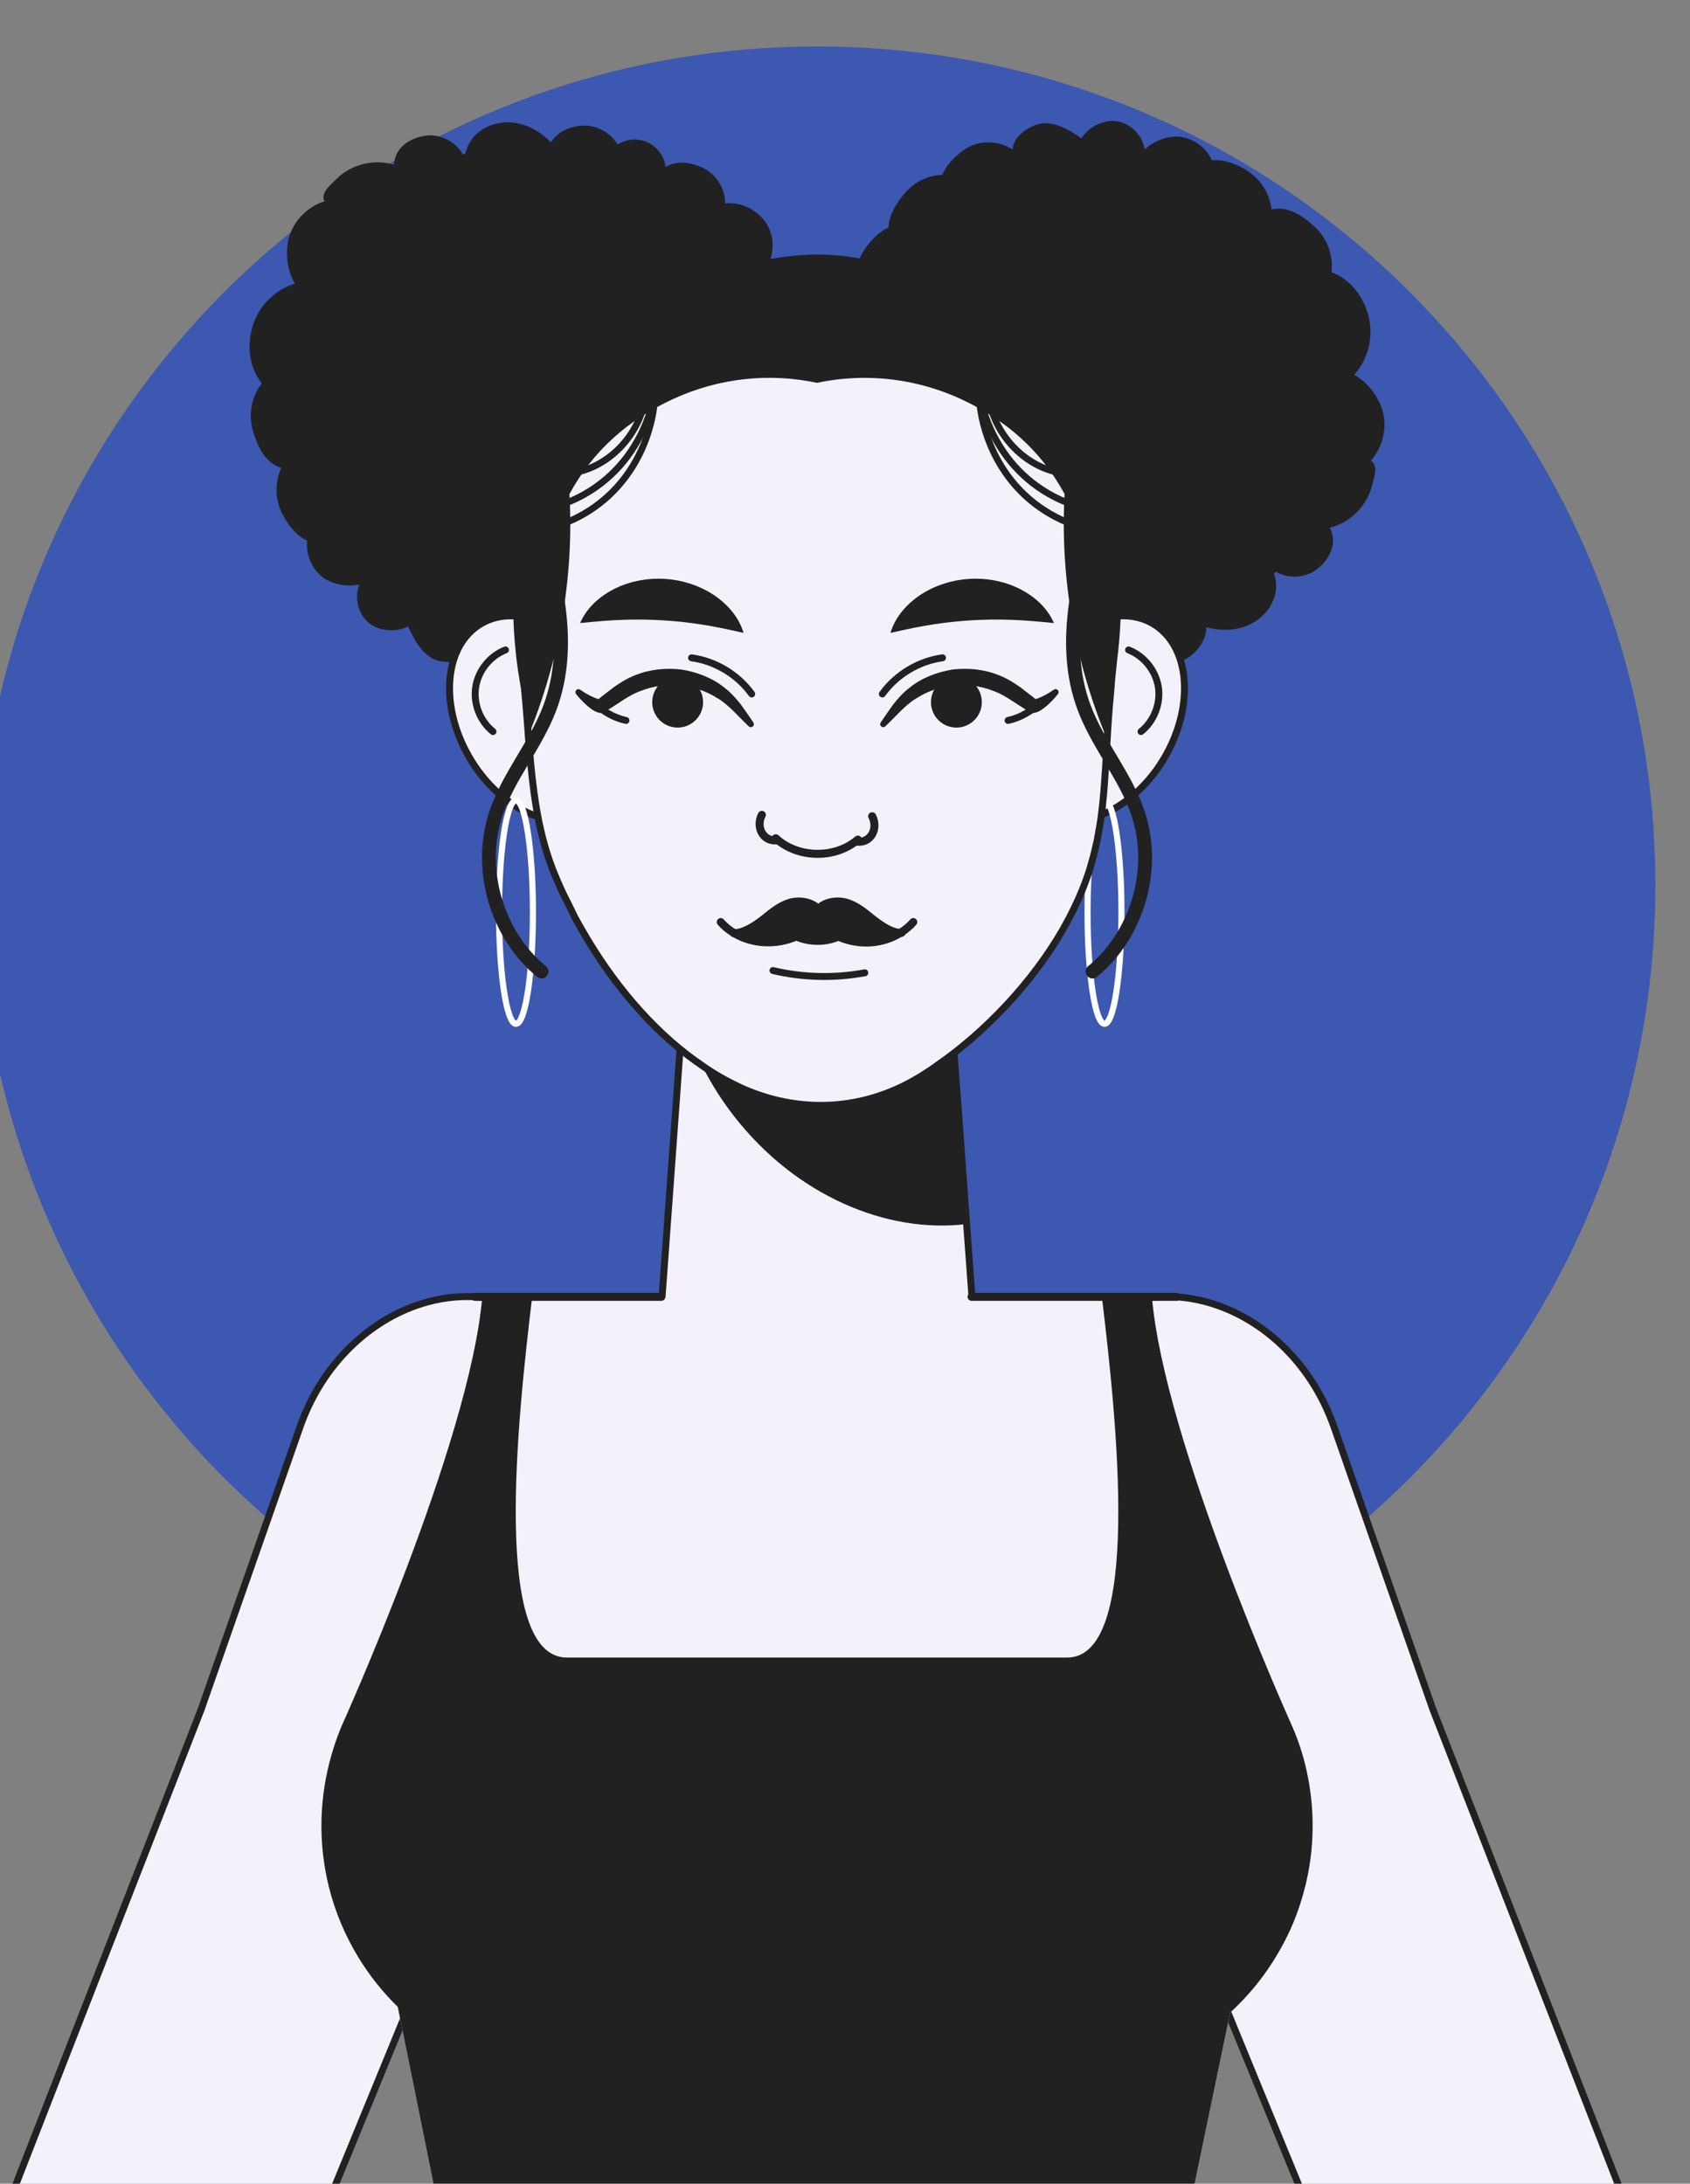 <?xml version="1.0" encoding="UTF-8" standalone="no"?>
<!-- Created with Inkscape (http://www.inkscape.org/) -->

<svg
   width="42.769mm"
   height="55.249mm"
   viewBox="0 0 42.769 55.249"
   version="1.1"
   id="svg8836"
   xmlns="http://www.w3.org/2000/svg"
   xmlnssvg="http://www.w3.org/2000/svg">
  <rect x="0" y="0" width="42.769" height="55.249" fill="#808080" stroke="none"/>
  <defs
     id="defs8833" />
  <g
     id="layer1"
     transform="translate(284.406,-103.257)">
    <g
       id="g6276"
       transform="matrix(0.035,0,0,-0.035,-353.013,252.647)">
      <path
         id="path184"
         style="fill:#3c58b0;fill-opacity:1;fill-rule:nonzero;stroke:none"
         d="m 1944.78,3628.5 c 0,334.79 271.39,606.18 606.18,606.18 334.78,0 606.17,-271.39 606.17,-606.18 0,-334.78 -271.39,-606.17 -606.17,-606.17 -334.79,0 -606.18,271.39 -606.18,606.17" />
      <path
         id="path186"
         style="fill:#212122;fill-opacity:1;fill-rule:nonzero;stroke:none"
         d="m 2555.9,3990.55 c 2.52,7.36 0.99,22.8 -6.64,24.31 5.42,13.32 6.74,29.08 -0.03,41.78 -5.04,9.45 -15.95,15.77 -26.67,16.09 -1.63,2.92 -3.36,5.76 -5.17,8.56 2.4,7.79 1.85,16.52 -2.04,23.71 -5.79,10.7 -18.74,17.7 -30.81,16.2 0.09,10.04 -5.64,19.92 -14.41,24.81 -8.76,4.88 -20.16,6.88 -28.65,1.53 -0.95,7.62 -6.02,14.6 -12.98,17.84 -6.95,3.24 -15.26,2.58 -21.7,-1.58 -4.86,8.18 -14.14,13.57 -23.67,13.7 -9.53,0.14 -19.46,-4.05 -24.55,-12.11 -7.08,7.36 -16.41,12.79 -26.53,14.15 -10.12,1.35 -20.98,-1.7 -28.16,-8.96 -3.61,-3.66 -6.13,-8.4 -7.23,-13.42 -0.59,-0.18 -1.19,-0.31 -1.77,-0.49 -5.21,9.13 -16.12,14.94 -26.63,13.57 -12.09,-1.58 -22.48,-8.86 -23.22,-21.03 -14.45,4.45 -31.22,0.21 -41.83,-10.56 -4.64,-4.71 -11.52,-10.04 -8.36,-15.85 -11.2,-3.5 -20.6,-12.34 -24.77,-23.31 -4.18,-10.97 -2.73,-26.15 3.32,-36.21 -14.24,-4.34 -26.01,-16.07 -30.4,-30.3 -4.4,-14.22 -2.82,-30.17 6.49,-41.79 -7.47,-9.62 -9.91,-22.93 -6.33,-34.57 3.58,-11.63 8.79,-22.82 20.38,-26.58 -4.1,-8.96 -4.5,-19.54 -1.11,-28.79 3.4,-9.25 10.96,-19.66 19.88,-23.85 -1.01,-9.34 2.78,-19.06 9.83,-25.27 7.05,-6.21 18.83,-8.47 27.96,-6.28 -3.77,-9.15 -1.23,-20.54 6.07,-27.22 7.31,-6.67 20.35,-7.74 29.12,-3.16 3.92,-8.75 8.66,-17.77 16.86,-22.74 8.2,-4.97 25.43,-4.12 29.95,4.34 4.16,-8.54 12.28,-15.05 21.52,-17.23 9.24,-2.19 24.08,1.08 31.62,6.85 8.11,-4.54 17.99,-5.8 26.98,-3.43 8.99,2.37 21.01,8.19 25.83,16.14 18.37,-1.4 39.12,11.2 46.01,28.29 7.99,-1.4 16.61,1.45 22.19,7.34 5.58,5.89 11.55,16.77 9.72,24.68 7.95,-1.03 16.29,1.48 22.35,6.71 6.07,5.24 13.14,12.44 13.29,20.45 7.96,0.27 15.51,5.72 18.26,13.2 2.75,7.48 1.82,23.21 -4.08,28.57 6.19,5.98 12.32,12.71 14.17,21.12 1.71,7.74 -1.25,20.27 -8.27,23.78 0.08,0.67 0.09,1.35 0.16,2.02 6.08,3.64 11.78,8.36 14.05,14.99" />
      <path
         id="path188"
         style="fill:#212122;fill-opacity:1;fill-rule:nonzero;stroke:none"
         d="m 2573.5,3864.01 c 1.6,-7.61 10.81,-20.09 18.14,-17.48 2.16,-14.22 9.1,-28.43 21.41,-35.87 9.17,-5.54 21.78,-5.39 31.15,-0.18 2.9,-1.67 5.84,-3.22 8.82,-4.7 1.93,-7.92 6.87,-15.15 13.89,-19.33 10.45,-6.22 25.16,-5.61 34.77,1.86 5.05,-8.67 15.04,-14.22 25.07,-13.94 10.03,0.29 20.84,4.41 25.4,13.35 4.72,-6.05 12.64,-9.45 20.28,-8.68 7.63,0.78 14.43,5.6 17.83,12.48 8.37,-4.56 19.1,-4.42 27.35,0.34 8.26,4.75 14.64,13.44 14.9,22.97 9.84,-2.69 20.63,-2.59 30.02,1.43 9.38,4.02 17.16,12.19 19.6,22.1 1.24,5 0.97,10.36 -0.65,15.24 0.41,0.45 0.86,0.87 1.27,1.32 9.15,-5.17 21.5,-4.58 29.82,1.97 9.58,7.55 14.78,19.12 9.18,29.96 14.7,3.58 26.93,15.8 30.53,30.48 1.58,6.43 4.76,14.53 -0.94,17.9 7.84,8.74 11.39,21.15 9.36,32.7 -2.03,11.56 -11.05,23.86 -21.39,29.41 10.01,11.02 14.11,27.12 10.61,41.59 -3.51,14.46 -13.03,27.36 -26.97,32.58 1.49,12.08 -3.23,24.77 -12.26,32.93 -9.03,8.17 -19.24,15.11 -31.11,12.41 -1.07,9.79 -6.14,19.08 -13.79,25.29 -7.65,6.21 -19.48,11.29 -29.29,10.32 -3.92,8.53 -12.14,14.95 -21.38,16.67 -9.23,1.72 -20.51,-2.36 -27.24,-8.91 -1.44,9.79 -9.45,18.27 -19.14,20.26 -9.7,2 -21.45,-3.75 -26.64,-12.19 -7.85,5.51 -16.53,10.84 -26.12,10.91 -9.59,0.07 -23.95,-9.48 -23.51,-19.06 -7.94,5.21 -18.25,6.64 -27.3,3.79 -9.06,-2.85 -20.13,-13.25 -23.66,-22.07 -9.29,-0.25 -18.43,-4.23 -24.93,-10.87 -6.51,-6.63 -13.86,-17.79 -13.93,-27.09 -16.5,-8.19 -27.87,-29.65 -25.04,-47.85 -7.58,-2.89 -13.53,-9.75 -15.3,-17.66 -1.78,-7.93 -1.34,-20.33 4.28,-26.18 -7.36,-3.19 -13.23,-9.6 -15.76,-17.21 -2.54,-7.61 -4.93,-17.41 -0.95,-24.37 -6.71,-4.3 -10.4,-12.85 -8.94,-20.69 1.47,-7.83 10.33,-20.86 18.14,-22.45 -2.26,-8.3 -4.07,-17.22 -1.36,-25.39 2.5,-7.53 11.45,-16.78 19.27,-16.2 0.28,-0.62 0.62,-1.21 0.9,-1.82 -3.36,-6.23 -5.84,-13.21 -4.39,-20.07" />
      <path
         id="path190"
         style="fill:#212122;fill-opacity:1;fill-rule:nonzero;stroke:none"
         d="m 2617.61,4069.33 c 3.97,-1.49 7.89,-3.12 11.75,-4.9 4.4,-1.9 8.7,-4 12.9,-6.3 6.1,-3.2 11.99,-6.7 17.79,-10.6 0.41,-0.3 1.01,-0.7 1.41,-1 6.2,-4.2 12.1,-8.6 17.9,-13.49 17.1,-14.4 32.3,-31.71 45,-51.21 3.3,-5 6.4,-10.1 9.29,-15.3 1,-1.5 1.71,-3 2.7,-4.7 14.01,-26.7 24.11,-56.6 28.7,-88.7 0,-0.2 0.2,-0.4 0.2,-0.7 0.81,-5.6 1.41,-11.4 1.9,-17.3 0.6,-6.8 0.91,-13.8 0.91,-20.8 0.1,-1 0.1,-2 0.1,-2.9 0,-3.5 0,-6.9 -0.2,-10.2 -0.41,-10 -1.21,-20.1 -2.5,-29.9 l -1.41,-14 -0.59,-7.6 -0.4,-4.5 -0.6,-6.5 c -0.6,-6.7 -1,-13.3 -1.4,-19.9 -0.1,-1.7 -0.2,-3.3 -0.3,-5 -23.41,55.8 -34.1,116.9 -30.8,177.3 -17,31.4 -42.5,53.7 -75,68.7 -21.9,10.1 -45.71,15.3 -69.71,15.3 -11.49,0 -22.99,-1.2 -34.29,-3.6 -35,7.5 -71.6,3.3 -104.1,-11.7 -32.41,-15 -57.9,-37.3 -74.91,-68.7 3.3,-59.5 -7.1,-119.7 -29.8,-174.8 0,1.6 -0.2,3.2 -0.29,4.8 -0.4,5.1 -0.8,10.3 -1.2,15.3 l -1.21,13.7 c -0.29,1.5 -0.49,3 -0.69,4.4 -0.4,1.7 -0.6,3.3 -0.8,5 -1.1,6.2 -1.9,12.5 -2.5,19 -0.3,2.9 -0.61,5.9 -0.81,8.9 -0.6,7.8 -0.89,15.8 -0.89,24 0,0.9 0,1.9 0.09,2.9 0,7 0.31,14 0.91,20.8 0.4,5.9 1.1,11.7 1.99,17.3 5,34.7 16.11,67 32.1,95.3 4.11,7.1 8.41,13.9 13.01,20.5 15.4,22.11 34.29,41.1 55.4,56 1.5,1.2 3.1,2.3 4.6,3.3 1.9,1.3 3.8,2.6 5.69,3.8 7.5,4.6 15.2,8.8 23.11,12.4 7.08,3.23 14.44,6.08 22,8.52" />
      <path
         id="path192"
         style="fill:#f4f1fa;fill-opacity:1;fill-rule:nonzero;stroke:none"
         d="m 2665.32,3299.13 c 2.2,-66.1 -49.7,-121 -114.4,-121 -63.4,0 -114.4,52.6 -114.4,117.1 0,1.3 0,2.7 0.1,3.9 l 12.7,174.7 1.6,22.5 2.8,38.1 5.2,70.5 h 184 l 8.2,-112.6 1.9,-24.6 6.1,-84.3 6.2,-84.3" />
      <path
         id="path194"
         style="fill:none;stroke:#212122;stroke-width:5;stroke-linecap:butt;stroke-linejoin:miter;stroke-miterlimit:10;stroke-dasharray:none;stroke-opacity:1"
         d="m 2665.32,3299.13 c 2.2,-66.1 -49.7,-121 -114.4,-121 -63.4,0 -114.4,52.6 -114.4,117.1 0,1.3 0,2.7 0.1,3.9 l 12.7,174.7 1.6,22.5 2.8,38.1 5.2,70.5 h 184 l 8.2,-112.6 1.9,-24.6 6.1,-84.3 z" />
      <path
         id="path196"
         style="fill:#212122;fill-opacity:1;fill-rule:nonzero;stroke:none"
         d="m 2659.12,3383.43 c -58,-7.1 -123.4,20.8 -167.7,77.4 -18,22.9 -30.5,48.1 -37.7,73.6 l 5.2,70.5 h 184 l 8.2,-112.6 1.9,-24.6 6.1,-84.3" />
      <path
         id="path198"
         style="fill:#f4f1fa;fill-opacity:1;fill-rule:nonzero;stroke:none"
         d="m 2706.99,3780.07 c -23.11,-37.13 -20.88,-81.11 4.99,-98.24 25.88,-17.13 65.59,-0.91 88.71,36.22 23.11,37.12 20.88,81.11 -4.99,98.23 -25.87,17.13 -65.59,0.91 -88.71,-36.21" />
      <path
         id="path200"
         style="fill:none;stroke:#212122;stroke-width:5;stroke-linecap:butt;stroke-linejoin:miter;stroke-miterlimit:10;stroke-dasharray:none;stroke-opacity:1"
         d="m 2706.99,3780.07 c -23.11,-37.13 -20.88,-81.11 4.99,-98.24 25.88,-17.13 65.59,-0.91 88.71,36.22 23.11,37.12 20.88,81.11 -4.99,98.23 -25.87,17.13 -65.59,0.91 -88.71,-36.21 z" />
      <path
         id="path202"
         style="fill:none;stroke:#212122;stroke-width:5;stroke-linecap:round;stroke-linejoin:round;stroke-miterlimit:10;stroke-dasharray:none;stroke-opacity:1"
         d="m 2776.23,3798.46 c 11.21,-4.38 19.72,-15.02 21.54,-26.91 1.82,-11.89 -3.14,-24.59 -12.53,-32.11" />
      <path
         id="path204"
         style="fill:#f4f1fa;fill-opacity:1;fill-rule:nonzero;stroke:none"
         d="m 2394.92,3780.07 c 23.11,-37.13 20.88,-81.11 -4.99,-98.24 -25.88,-17.13 -65.59,-0.91 -88.71,36.22 -23.11,37.12 -20.88,81.11 4.99,98.23 25.88,17.13 65.59,0.91 88.71,-36.21" />
      <path
         id="path206"
         style="fill:none;stroke:#212122;stroke-width:5;stroke-linecap:butt;stroke-linejoin:miter;stroke-miterlimit:10;stroke-dasharray:none;stroke-opacity:1"
         d="m 2394.92,3780.07 c 23.11,-37.13 20.88,-81.11 -4.99,-98.24 -25.88,-17.13 -65.59,-0.91 -88.71,36.22 -23.11,37.12 -20.88,81.11 4.99,98.23 25.88,17.13 65.59,0.91 88.71,-36.21 z" />
      <path
         id="path208"
         style="fill:none;stroke:#212122;stroke-width:5;stroke-linecap:round;stroke-linejoin:round;stroke-miterlimit:10;stroke-dasharray:none;stroke-opacity:1"
         d="m 2325.68,3798.46 c -11.21,-4.38 -19.72,-15.02 -21.54,-26.91 -1.81,-11.89 3.14,-24.59 12.53,-32.11" />
      <path
         id="path210"
         style="fill:none;stroke:#ffffff;stroke-width:4.412;stroke-linecap:round;stroke-linejoin:round;stroke-miterlimit:10;stroke-dasharray:none;stroke-opacity:1"
         d="m 2321.02,3608.89 c 0,-44.57 5.49,-80.71 12.26,-80.71 6.77,0 12.26,36.14 12.26,80.71 0,44.58 -5.49,80.73 -12.26,80.73 -6.77,0 -12.26,-36.15 -12.26,-80.73 z" />
      <path
         id="path212"
         style="fill:none;stroke:#ffffff;stroke-width:4.412;stroke-linecap:round;stroke-linejoin:round;stroke-miterlimit:10;stroke-dasharray:none;stroke-opacity:1"
         d="m 2746.56,3608.89 c 0,-44.57 5.49,-80.71 12.26,-80.71 6.78,0 12.26,36.14 12.26,80.71 0,44.58 -5.48,80.73 -12.26,80.73 -6.77,0 -12.26,-36.15 -12.26,-80.73 z" />
      <path
         id="path214"
         style="fill:#f4f1fa;fill-opacity:1;fill-rule:nonzero;stroke:none"
         d="m 2768.16,3831.43 c 0,-3.5 0,-6.9 -0.2,-10.2 -0.41,-10 -1.21,-20.1 -2.5,-29.9 l -1.41,-14 -0.59,-7.6 -0.4,-4.5 -0.6,-6.5 c -0.6,-6.7 -1,-13.3 -1.4,-19.9 -0.1,-1.7 -0.2,-3.3 -0.3,-5 -0.2,-2.5 -0.3,-5 -0.4,-7.5 -1,-16.6 -1.9,-33.1 -4.1,-49.5 0,-0.3 -0.11,-0.6 -0.11,-0.8 -0.49,-3.1 -0.99,-6.3 -1.59,-9.4 -0.6,-3.4 -1.1,-6.7 -2.01,-10 -1.09,-5 -2.39,-9.9 -3.9,-15 -0.49,-1.8 -1.1,-3.5 -1.7,-5.4 -1.19,-3.6 -2.59,-7.3 -4.09,-11 -3.9,-9.7 -8.61,-19.1 -13.9,-28.5 -22.41,-39 -56.7,-74.8 -91,-98.5 -0.1,-0.3 -0.41,-0.4 -0.5,-0.4 -4.2,-3 -8.41,-5.7 -12.5,-8.2 -41.9,-25.6 -91.4,-27 -134.8,-4.9 -9.01,4.5 -17.61,9.7 -26,15.9 -0.11,0 -0.31,0 -0.4,0.2 -33.2,23.7 -61.7,58.1 -83.2,95.9 -1.6,2.7 -3.01,5.3 -4.5,8 -0.7,1.4 -1.41,2.9 -2.1,4.3 -1.21,2.3 -2.3,4.8 -3.6,7.3 -3.41,6.5 -6.4,13.3 -9.1,19.9 -0.7,1.9 -1.61,3.7 -2.21,5.6 -10.09,26.6 -13.69,56.3 -16.09,85.6 -0.3,2.9 -0.5,5.9 -0.81,8.9 0,1.6 -0.2,3.2 -0.29,4.8 -0.4,5.1 -0.8,10.3 -1.2,15.3 l -1.21,13.7 c -0.29,1.5 -0.49,3 -0.69,4.4 -0.4,1.7 -0.6,3.3 -0.8,5 -1.1,6.2 -1.9,12.5 -2.5,19 -0.3,2.9 -0.61,5.9 -0.81,8.9 -0.6,7.8 -0.89,15.8 -0.89,24 0,0.9 0,1.9 0.09,2.9 0,7 0.31,14 0.91,20.8 0.4,5.9 1.1,11.7 1.99,17.3 5,34.7 16.11,67 32.1,95.3 4.11,7.1 8.41,13.9 13.01,20.5 15.4,22.11 34.29,41.1 55.4,56 1.5,1.2 3.1,2.3 4.6,3.3 1.9,1.3 3.8,2.6 5.69,3.8 7.5,4.6 15.2,8.8 23.11,12.4 33.59,15.3 73.59,22.3 110.1,15.3 1.79,-0.2 3.6,-0.6 5.39,-0.9 15.11,-2.9 29.51,-7.4 43.21,-13.7 4.4,-1.9 8.7,-4 12.9,-6.3 6.1,-3.2 11.99,-6.7 17.79,-10.6 0.41,-0.3 1.01,-0.7 1.41,-1 6.2,-4.2 12.1,-8.6 17.9,-13.49 17.1,-14.4 32.3,-31.71 45,-51.21 3.3,-5 6.4,-10.1 9.29,-15.3 1,-1.5 1.71,-3 2.7,-4.7 14.01,-26.7 24.11,-56.6 28.7,-88.7 0,-0.2 0.2,-0.4 0.2,-0.7 0.81,-5.6 1.41,-11.4 1.9,-17.3 0.6,-6.8 0.91,-13.8 0.91,-20.8 0.1,-1 0.1,-2 0.1,-2.9" />
      <path
         id="path216"
         style="fill:none;stroke:#212122;stroke-width:5;stroke-linecap:butt;stroke-linejoin:miter;stroke-miterlimit:10;stroke-dasharray:none;stroke-opacity:1"
         d="m 2768.16,3831.43 c 0,-3.5 0,-6.9 -0.2,-10.2 -0.41,-10 -1.21,-20.1 -2.5,-29.9 l -1.41,-14 -0.59,-7.6 -0.4,-4.5 -0.6,-6.5 c -0.6,-6.7 -1,-13.3 -1.4,-19.9 -0.1,-1.7 -0.2,-3.3 -0.3,-5 -0.2,-2.5 -0.3,-5 -0.4,-7.5 -1,-16.6 -1.9,-33.1 -4.1,-49.5 0,-0.3 -0.11,-0.6 -0.11,-0.8 -0.49,-3.1 -0.99,-6.3 -1.59,-9.4 -0.6,-3.4 -1.1,-6.7 -2.01,-10 -1.09,-5 -2.39,-9.9 -3.9,-15 -0.49,-1.8 -1.1,-3.5 -1.7,-5.4 -1.19,-3.6 -2.59,-7.3 -4.09,-11 -3.9,-9.7 -8.61,-19.1 -13.9,-28.5 -22.41,-39 -56.7,-74.8 -91,-98.5 -0.1,-0.3 -0.41,-0.4 -0.5,-0.4 -4.2,-3 -8.41,-5.7 -12.5,-8.2 -41.9,-25.6 -91.4,-27 -134.8,-4.9 -9.01,4.5 -17.61,9.7 -26,15.9 -0.11,0 -0.31,0 -0.4,0.2 -33.2,23.7 -61.7,58.1 -83.2,95.9 -1.6,2.7 -3.01,5.3 -4.5,8 -0.7,1.4 -1.41,2.9 -2.1,4.3 -1.21,2.3 -2.3,4.8 -3.6,7.3 -3.41,6.5 -6.4,13.3 -9.1,19.9 -0.7,1.9 -1.61,3.7 -2.21,5.6 -10.09,26.6 -13.69,56.3 -16.09,85.6 -0.3,2.9 -0.5,5.9 -0.81,8.9 0,1.6 -0.2,3.2 -0.29,4.8 -0.4,5.1 -0.8,10.3 -1.2,15.3 l -1.21,13.7 c -0.29,1.5 -0.49,3 -0.69,4.4 -0.4,1.7 -0.6,3.3 -0.8,5 -1.1,6.2 -1.9,12.5 -2.5,19 -0.3,2.9 -0.61,5.9 -0.81,8.9 -0.6,7.8 -0.89,15.8 -0.89,24 0,0.9 0,1.9 0.09,2.9 0,7 0.31,14 0.91,20.8 0.4,5.9 1.1,11.7 1.99,17.3 5,34.7 16.11,67 32.1,95.3 4.11,7.1 8.41,13.9 13.01,20.5 15.4,22.11 34.29,41.1 55.4,56 1.5,1.2 3.1,2.3 4.6,3.3 1.9,1.3 3.8,2.6 5.69,3.8 7.5,4.6 15.2,8.8 23.11,12.4 33.59,15.3 73.59,22.3 110.1,15.3 1.79,-0.2 3.6,-0.6 5.39,-0.9 15.11,-2.9 29.51,-7.4 43.21,-13.7 4.4,-1.9 8.7,-4 12.9,-6.3 6.1,-3.2 11.99,-6.7 17.79,-10.6 0.41,-0.3 1.01,-0.7 1.41,-1 6.2,-4.2 12.1,-8.6 17.9,-13.49 17.1,-14.4 32.3,-31.71 45,-51.21 3.3,-5 6.4,-10.1 9.29,-15.3 1,-1.5 1.71,-3 2.7,-4.7 14.01,-26.7 24.11,-56.6 28.7,-88.7 0,-0.2 0.2,-0.4 0.2,-0.7 0.81,-5.6 1.41,-11.4 1.9,-17.3 0.6,-6.8 0.91,-13.8 0.91,-20.8 0.1,-1 0.1,-2 0.1,-2.9 z" />
      <path
         id="path218"
         style="fill:#212122;fill-opacity:1;fill-rule:nonzero;stroke:none"
         d="m 2768.16,3831.43 c 0,-3.5 0,-6.9 -0.2,-10.2 -0.41,-10 -1.21,-20.1 -2.5,-29.9 l -1.41,-14 -0.59,-7.6 -0.4,-4.5 -0.6,-6.5 c -0.6,-6.7 -1,-13.3 -1.4,-19.9 -0.1,-1.7 -0.2,-3.3 -0.3,-5 -23.41,55.8 -34.1,116.9 -30.8,177.3 -17,31.4 -42.5,53.7 -75,68.7 -21.9,10.1 -45.71,15.3 -69.71,15.3 -11.49,0 -22.99,-1.2 -34.29,-3.6 -35,7.5 -71.6,3.3 -104.1,-11.7 -32.41,-15 -57.9,-37.3 -74.91,-68.7 3.3,-59.5 -7.1,-119.7 -29.8,-174.8 0,1.6 -0.2,3.2 -0.29,4.8 -0.4,5.1 -0.8,10.3 -1.2,15.3 l -1.21,13.7 c -0.29,1.5 -0.49,3 -0.69,4.4 -0.4,1.7 -0.6,3.3 -0.8,5 -1.1,6.2 -1.9,12.5 -2.5,19 -0.3,2.9 -0.61,5.9 -0.81,8.9 -0.6,7.8 -0.89,15.8 -0.89,24 0,0.9 0,1.9 0.09,2.9 0,7 0.31,14 0.91,20.8 0.4,5.9 1.1,11.7 1.99,17.3 5,34.7 16.11,67 32.1,95.3 4.11,7.1 8.41,13.9 13.01,20.5 15.4,22.11 34.29,41.1 55.4,56 1.5,1.2 3.1,2.3 4.6,3.3 1.9,1.3 3.8,2.6 5.69,3.8 7.5,4.6 15.2,8.8 23.11,12.4 33.59,15.3 73.59,22.3 110.1,15.3 1.79,-0.2 3.6,-0.6 5.39,-0.9 15.11,-2.9 29.51,-7.4 43.21,-13.7 4.4,-1.9 8.7,-4 12.9,-6.3 6.1,-3.2 11.99,-6.7 17.79,-10.6 0.41,-0.3 1.01,-0.7 1.41,-1 6.2,-4.2 12.1,-8.6 17.9,-13.49 17.1,-14.4 32.3,-31.71 45,-51.21 3.3,-5 6.4,-10.1 9.29,-15.3 1,-1.5 1.71,-3 2.7,-4.7 14.01,-26.7 24.11,-56.6 28.7,-88.7 0,-0.2 0.2,-0.4 0.2,-0.7 0.81,-5.6 1.41,-11.4 1.9,-17.3 0.6,-6.8 0.91,-13.8 0.91,-20.8 0.1,-1 0.1,-2 0.1,-2.9" />
      <path
         id="path220"
         style="fill:#f4f1fa;fill-opacity:1;fill-rule:nonzero;stroke:none"
         d="m 1964.71,2671.34 140.93,361.21 23.66,67.59 47.74,136.4 c 15.14,43.42 47.34,75.11 84.14,88.05 11.94,4.21 24.37,6.42 36.8,6.42 11.44,0 22.87,-1.91 34.1,-5.82 63.99,-22.46 92.67,-102.69 62.48,-174.8 l -62.18,-148.02 -22.56,-53.66 -18.35,-43.72 -95.95,-233.65" />
      <path
         id="path222"
         style="fill:none;stroke:#212122;stroke-width:5.014;stroke-linecap:butt;stroke-linejoin:miter;stroke-miterlimit:10;stroke-dasharray:none;stroke-opacity:1"
         d="m 1964.71,2671.34 140.93,361.21 23.66,67.59 47.74,136.4 c 15.14,43.42 47.34,75.11 84.14,88.05 11.94,4.21 24.37,6.42 36.8,6.42 11.44,0 22.87,-1.91 34.1,-5.82 63.99,-22.46 92.67,-102.69 62.48,-174.8 l -62.18,-148.02 -22.56,-53.66 -18.35,-43.72 -95.95,-233.65" />
      <path
         id="path224"
         style="fill:#f4f1fa;fill-opacity:1;fill-rule:nonzero;stroke:none"
         d="m 3137.2,2671.34 -140.92,361.21 -23.67,67.59 -47.74,136.4 c -15.14,43.42 -47.33,75.11 -84.14,88.05 -11.94,4.21 -24.37,6.42 -36.8,6.42 -11.44,0 -22.87,-1.91 -34.1,-5.82 -63.98,-22.46 -92.67,-102.69 -62.48,-174.8 l 62.18,-148.02 22.56,-53.66 18.36,-43.72 95.94,-233.65" />
      <path
         id="path226"
         style="fill:none;stroke:#212122;stroke-width:5.014;stroke-linecap:butt;stroke-linejoin:miter;stroke-miterlimit:10;stroke-dasharray:none;stroke-opacity:1"
         d="m 3137.2,2671.34 -140.92,361.21 -23.67,67.59 -47.74,136.4 c -15.14,43.42 -47.33,75.11 -84.14,88.05 -11.94,4.21 -24.37,6.42 -36.8,6.42 -11.44,0 -22.87,-1.91 -34.1,-5.82 -63.98,-22.46 -92.67,-102.69 -62.48,-174.8 l 62.18,-148.02 22.56,-53.66 18.36,-43.72 95.94,-233.65" />
      <path
         id="path228"
         style="fill:none;stroke:#212122;stroke-width:4.822;stroke-linecap:round;stroke-linejoin:round;stroke-miterlimit:10;stroke-dasharray:none;stroke-opacity:1"
         d="m 2674.88,3982.03 c 3.95,-28.62 27.72,-52.83 54.91,-55.92" />
      <path
         id="path230"
         style="fill:none;stroke:#212122;stroke-width:4.822;stroke-linecap:round;stroke-linejoin:round;stroke-miterlimit:10;stroke-dasharray:none;stroke-opacity:1"
         d="m 2666.73,3998.79 c 1.07,-24.94 10.87,-49.36 27.1,-67.49 16.23,-18.13 38.74,-29.82 62.23,-32.3" />
      <path
         id="path232"
         style="fill:none;stroke:#212122;stroke-width:4.822;stroke-linecap:round;stroke-linejoin:round;stroke-miterlimit:10;stroke-dasharray:none;stroke-opacity:1"
         d="m 2668,3984.11 c 1.06,-24.94 10.86,-49.36 27.09,-67.49 16.23,-18.13 38.74,-29.82 62.23,-32.31" />
      <path
         id="path234"
         style="fill:none;stroke:#212122;stroke-width:4.822;stroke-linecap:round;stroke-linejoin:round;stroke-miterlimit:10;stroke-dasharray:none;stroke-opacity:1"
         d="m 2427.03,3982.03 c -3.95,-28.62 -27.72,-52.83 -54.91,-55.92" />
      <path
         id="path236"
         style="fill:none;stroke:#212122;stroke-width:4.822;stroke-linecap:round;stroke-linejoin:round;stroke-miterlimit:10;stroke-dasharray:none;stroke-opacity:1"
         d="m 2435.18,3998.79 c -1.07,-24.94 -10.87,-49.36 -27.1,-67.49 -16.22,-18.13 -38.74,-29.82 -62.22,-32.3" />
      <path
         id="path238"
         style="fill:none;stroke:#212122;stroke-width:4.822;stroke-linecap:round;stroke-linejoin:round;stroke-miterlimit:10;stroke-dasharray:none;stroke-opacity:1"
         d="m 2433.91,3984.11 c -1.06,-24.94 -10.87,-49.36 -27.09,-67.49 -16.23,-18.13 -38.74,-29.82 -62.23,-32.31" />
      <path
         id="path240"
         style="fill:#f4f1fa;fill-opacity:1;fill-rule:nonzero;stroke:none"
         d="m 2909.31,2948.46 c 0,-16.2 -2.1,-32 -6.2,-47 -3.4,-13 -8.21,-25.4 -14.31,-37 -10,-19.2 -23.19,-36.5 -39.09,-51 l -30.1,-144.9 h -541.7 l -30.11,149 c -10.89,10.6 -20.49,22.7 -28.49,35.8 -9.5,15.6 -16.8,32.7 -21.31,50.9 -3.49,14.1 -5.4,28.9 -5.4,44.2 0,15.5 2.01,30.6 5.6,45 2.3,9.1 5.2,17.9 8.71,26.4 0,0 93.1,205.5 102,311 h 484.2 c 8.7,-104.4 100.09,-307.5 100.09,-307.5 5.11,-11.2 9.11,-23 11.81,-35.3 2.79,-12.8 4.3,-26 4.3,-39.6" />
      <path
         id="path242"
         style="fill:none;stroke:#212122;stroke-width:5.8;stroke-linecap:round;stroke-linejoin:round;stroke-miterlimit:10;stroke-dasharray:none;stroke-opacity:1"
         d="M 2811.04,3330.83 H 2662.69" />
      <path
         id="path244"
         style="fill:none;stroke:#212122;stroke-width:5.8;stroke-linecap:round;stroke-linejoin:round;stroke-miterlimit:10;stroke-dasharray:none;stroke-opacity:1"
         d="m 2303.58,3330.83 h 134.81" />
      <path
         id="path246"
         style="fill:#212122;fill-opacity:1;fill-rule:nonzero;stroke:none"
         d="m 2909.31,2948.46 c 0,-16.2 -2.1,-32 -6.2,-47 -3.4,-13 -8.21,-25.4 -14.31,-37 -10,-19.2 -23.19,-36.5 -39.09,-51 l -30.1,-144.9 h -541.7 l -30.11,149 c -10.89,10.6 -20.49,22.7 -28.49,35.8 -9.5,15.6 -16.8,32.7 -21.31,50.9 -3.49,14.1 -5.4,28.9 -5.4,44.2 0,15.5 2.01,30.6 5.6,45 2.3,9.1 5.2,17.9 8.71,26.4 0,0 93.1,205.5 102,311 h 36.1 c -10.8,-89.7 -29.11,-260.8 25.09,-260.8 h 361.71 c 54.2,0 35.9,171.2 25.1,260.8 h 36.2 c 8.7,-104.4 100.09,-307.5 100.09,-307.5 5.11,-11.2 9.11,-23 11.81,-35.3 2.79,-12.8 4.3,-26 4.3,-39.6" />
      <path
         id="path248"
         style="fill:none;stroke:#212122;stroke-width:10;stroke-linecap:round;stroke-linejoin:round;stroke-miterlimit:10;stroke-dasharray:none;stroke-opacity:1"
         d="m 2756.41,3905.18 c -15.08,-48.4 -30.1,-101.18 -12.26,-148.63 10.06,-26.75 29.83,-49.14 38.92,-76.24 13.4,-39.99 -0.3,-87.6 -32.91,-114.34" />
      <path
         id="path250"
         style="fill:none;stroke:#212122;stroke-width:10;stroke-linecap:round;stroke-linejoin:round;stroke-miterlimit:10;stroke-dasharray:none;stroke-opacity:1"
         d="m 2345.5,3905.18 c 15.08,-48.4 30.1,-101.18 12.26,-148.63 -10.06,-26.75 -29.83,-49.14 -38.92,-76.24 -13.4,-39.99 0.3,-87.6 32.91,-114.34" />
      <path
         id="path252"
         style="fill:#212122;fill-opacity:1;fill-rule:nonzero;stroke:none"
         d="m 2604.07,3810.78 c 3.54,11.89 12.19,21.33 22.37,27.95 10.28,6.58 22.36,10.34 34.58,11.09 12.22,0.77 24.67,-1.52 35.67,-6.83 10.92,-5.34 20.64,-13.68 25.55,-25.1 -12.25,1.22 -22.15,2.08 -31.78,2.35 -9.56,0.33 -18.59,0.15 -27.64,-0.36 -9.04,-0.54 -18.04,-1.45 -27.49,-2.92 -9.54,-1.42 -19.26,-3.47 -31.26,-6.18" />
      <path
         id="path254"
         style="fill:#212122;fill-opacity:1;fill-rule:nonzero;stroke:none"
         d="m 2497.84,3810.78 c -11.99,2.71 -21.72,4.76 -31.26,6.18 -9.45,1.47 -18.45,2.38 -27.49,2.92 -9.05,0.51 -18.08,0.69 -27.64,0.36 -9.63,-0.27 -19.53,-1.13 -31.78,-2.35 4.92,11.42 14.63,19.76 25.55,25.1 11,5.31 23.45,7.6 35.67,6.83 12.22,-0.75 24.3,-4.51 34.58,-11.09 10.19,-6.62 18.83,-16.06 22.37,-27.95" />
      <path
         id="path256"
         style="fill:#212122;fill-opacity:1;fill-rule:nonzero;stroke:none"
         d="m 2596.99,3746.01 c 2.91,4.43 6,8.68 9.05,13.03 3.45,4.35 7.2,8.62 11.72,12.03 8.8,7.18 19.86,11.34 31.12,13.21 11.37,1.32 23.2,0.21 33.86,-4.23 5.37,-2.07 10.31,-5.16 14.97,-8.38 4.15,-3.25 8.38,-6.37 12.45,-9.73 l -2.9,0.92 v 0 c -0.18,-0.28 1.41,-0.1 2.63,0.34 1.32,0.42 2.72,1.02 4.11,1.69 2.76,1.35 5.6,2.99 8.07,4.75 l 0.1,0.07 c 0.99,0.71 2.36,0.48 3.06,-0.51 0.57,-0.81 0.52,-1.88 -0.06,-2.62 -2.2,-2.8 -4.5,-5.23 -7.08,-7.61 -1.3,-1.18 -2.66,-2.33 -4.23,-3.42 -1.67,-1.02 -3.12,-2.26 -6.59,-2.71 l -0.01,-0.01 c -0.82,-0.06 -1.6,0.15 -2.25,0.54 l -0.65,0.39 c -4.52,2.73 -8.87,5.69 -13.3,8.52 -4.1,2.59 -8.21,5.02 -12.74,6.57 -8.86,3.53 -18.55,4.81 -28.09,3.93 -9.53,-0.83 -18.97,-3.91 -27.19,-9.16 -4.26,-2.44 -7.91,-5.79 -11.5,-9.22 -3.74,-3.69 -7.36,-7.54 -11.21,-11.18 -0.88,-0.84 -2.26,-0.8 -3.1,0.08 -0.72,0.75 -0.79,1.88 -0.24,2.71" />
      <path
         id="path258"
         style="fill:#212122;fill-opacity:1;fill-rule:nonzero;stroke:none"
         d="m 2633.39,3762.03 c 0.73,10.13 9.53,17.75 19.66,17.02 10.13,-0.73 17.75,-9.54 17.02,-19.66 -0.73,-10.14 -9.53,-17.75 -19.66,-17.02 -10.13,0.73 -17.75,9.53 -17.02,19.66" />
      <path
         id="path260"
         style="fill:none;stroke:#212122;stroke-width:5;stroke-linecap:round;stroke-linejoin:round;stroke-miterlimit:10;stroke-dasharray:none;stroke-opacity:1"
         d="m 2689.09,3747.48 c 6.77,1.51 13.17,4.58 18.58,8.9" />
      <path
         id="path262"
         style="fill:none;stroke:#212122;stroke-width:5;stroke-linecap:round;stroke-linejoin:round;stroke-miterlimit:10;stroke-dasharray:none;stroke-opacity:1"
         d="m 2598.18,3766.62 c 10.18,14.09 26.28,23.77 43.51,26.14" />
      <path
         id="path264"
         style="fill:#212122;fill-opacity:1;fill-rule:nonzero;stroke:none"
         d="m 2501.58,3743.22 c -3.84,3.64 -7.47,7.49 -11.21,11.18 -3.59,3.43 -7.23,6.78 -11.5,9.22 -8.22,5.25 -17.66,8.33 -27.19,9.16 -9.53,0.88 -19.23,-0.4 -28.09,-3.93 -4.53,-1.55 -8.64,-3.98 -12.73,-6.57 -4.44,-2.83 -8.79,-5.79 -13.31,-8.52 l -0.64,-0.39 c -0.71,-0.42 -1.5,-0.59 -2.26,-0.54 l -0.01,0.01 c -3.46,0.45 -4.92,1.69 -6.59,2.71 -1.56,1.09 -2.93,2.24 -4.23,3.42 -2.57,2.38 -4.88,4.81 -7.08,7.61 -0.74,0.95 -0.57,2.33 0.38,3.08 0.78,0.61 1.85,0.6 2.62,0.05 l 0.1,-0.07 c 2.48,-1.76 5.31,-3.4 8.07,-4.75 1.39,-0.67 2.79,-1.27 4.11,-1.69 1.22,-0.44 2.81,-0.62 2.63,-0.34 v 0 l -2.9,-0.92 c 4.07,3.36 8.3,6.48 12.45,9.73 4.66,3.22 9.6,6.31 14.98,8.38 10.65,4.44 22.49,5.55 33.85,4.23 11.27,-1.87 22.32,-6.03 31.12,-13.21 4.52,-3.41 8.27,-7.68 11.72,-12.03 3.05,-4.35 6.14,-8.6 9.05,-13.03 0.67,-1.01 0.39,-2.37 -0.62,-3.03 -0.87,-0.58 -2,-0.44 -2.72,0.24" />
      <path
         id="path266"
         style="fill:#212122;fill-opacity:1;fill-rule:nonzero;stroke:none"
         d="m 2468.52,3762.03 c -0.73,10.13 -9.53,17.75 -19.66,17.02 -10.13,-0.73 -17.75,-9.54 -17.02,-19.66 0.73,-10.14 9.53,-17.75 19.66,-17.02 10.13,0.73 17.75,9.53 17.02,19.66" />
      <path
         id="path268"
         style="fill:none;stroke:#212122;stroke-width:5;stroke-linecap:round;stroke-linejoin:round;stroke-miterlimit:10;stroke-dasharray:none;stroke-opacity:1"
         d="m 2412.82,3747.48 c -6.76,1.51 -13.17,4.58 -18.58,8.9" />
      <path
         id="path270"
         style="fill:none;stroke:#212122;stroke-width:5;stroke-linecap:round;stroke-linejoin:round;stroke-miterlimit:10;stroke-dasharray:none;stroke-opacity:1"
         d="m 2503.73,3766.62 c -10.18,14.09 -26.28,23.77 -43.5,26.14" />
      <path
         id="path272"
         style="fill:none;stroke:#212122;stroke-width:5.8;stroke-linecap:round;stroke-linejoin:round;stroke-miterlimit:10;stroke-dasharray:none;stroke-opacity:1"
         d="m 2521.98,3660.86 c -9.9,-1.2 -15.55,9.54 -10.9,18.37" />
      <path
         id="path274"
         style="fill:none;stroke:#212122;stroke-width:5.8;stroke-linecap:round;stroke-linejoin:round;stroke-miterlimit:10;stroke-dasharray:none;stroke-opacity:1"
         d="m 2579.93,3659.87 c 9.9,-1.2 15.55,9.54 10.91,18.36" />
      <path
         id="path276"
         style="fill:none;stroke:#212122;stroke-width:5.8;stroke-linecap:round;stroke-linejoin:round;stroke-miterlimit:10;stroke-dasharray:none;stroke-opacity:1"
         d="m 2521.11,3662.32 c 15.94,-14.64 42.95,-15.08 59.36,-0.96" />
      <path
         id="path278"
         style="fill:#212122;fill-opacity:1;fill-rule:nonzero;stroke:none"
         d="m 2611.26,3593.94 c -13.1,-8.3 -30.4,-9.3 -44.8,-2.7 -9.6,-4.2 -20.9,-4.1 -30.5,0.1 -14.3,-6.4 -31.7,-5.6 -44.9,2.4 6.69,-0.2 15.29,5.5 20.1,9.2 l 2.2,1.7 c 5.3,4.3 10.8,8.8 17.7,11 6.69,2 15.7,1 20.8,-4.5 5,5.5 14,6.5 20.69,4.5 6.9,-2.2 12.41,-6.7 17.7,-11 l 2.21,-1.7 c 4.8,-3.7 12.19,-8.9 18.8,-9" />
      <path
         id="path280"
         style="fill:none;stroke:#212122;stroke-width:5.778;stroke-linecap:round;stroke-linejoin:round;stroke-miterlimit:10;stroke-dasharray:none;stroke-opacity:1"
         d="m 2611.26,3593.94 c -13.1,-8.3 -30.4,-9.3 -44.8,-2.7 -9.6,-4.2 -20.9,-4.1 -30.5,0.1 -14.3,-6.4 -31.7,-5.6 -44.9,2.4 6.69,-0.2 15.29,5.5 20.1,9.2 l 2.2,1.7 c 5.3,4.3 10.8,8.8 17.7,11 6.69,2 15.7,1 20.8,-4.5 5,5.5 14,6.5 20.69,4.5 6.9,-2.2 12.41,-6.7 17.7,-11 l 2.21,-1.7 c 4.8,-3.7 12.19,-8.9 18.8,-9 z" />
      <path
         id="path282"
         style="fill:#212122;fill-opacity:1;fill-rule:nonzero;stroke:none"
         d="m 2491.06,3593.74 c -0.1,0 -0.2,0 -0.3,0" />
      <path
         id="path284"
         style="fill:none;stroke:#212122;stroke-width:5.778;stroke-linecap:round;stroke-linejoin:round;stroke-miterlimit:10;stroke-dasharray:none;stroke-opacity:1"
         d="m 2491.06,3593.74 c -0.1,0 -0.2,0 -0.3,0" />
      <path
         id="path286"
         style="fill:#212122;fill-opacity:1;fill-rule:nonzero;stroke:none"
         d="m 2611.26,3593.94 c 0.29,0 0.49,0 0.8,0" />
      <path
         id="path288"
         style="fill:none;stroke:#212122;stroke-width:5.778;stroke-linecap:round;stroke-linejoin:round;stroke-miterlimit:10;stroke-dasharray:none;stroke-opacity:1"
         d="m 2611.26,3593.94 c 0.29,0 0.49,0 0.8,0" />
      <path
         id="path290"
         style="fill:#212122;fill-opacity:1;fill-rule:nonzero;stroke:none"
         d="m 2620.56,3601.74 c -2.7,-3.1 -5.91,-5.7 -9.3,-7.8" />
      <path
         id="path292"
         style="fill:none;stroke:#212122;stroke-width:5.778;stroke-linecap:round;stroke-linejoin:round;stroke-miterlimit:10;stroke-dasharray:none;stroke-opacity:1"
         d="m 2620.56,3601.74 c -2.7,-3.1 -5.91,-5.7 -9.3,-7.8" />
      <path
         id="path294"
         style="fill:#212122;fill-opacity:1;fill-rule:nonzero;stroke:none"
         d="m 2491.06,3593.74 c -3.6,2.1 -6.9,4.8 -9.71,8" />
      <path
         id="path296"
         style="fill:none;stroke:#212122;stroke-width:5.778;stroke-linecap:round;stroke-linejoin:round;stroke-miterlimit:10;stroke-dasharray:none;stroke-opacity:1"
         d="m 2491.06,3593.74 c -3.6,2.1 -6.9,4.8 -9.71,8" />
      <path
         id="path298"
         style="fill:none;stroke:#212122;stroke-width:5;stroke-linecap:round;stroke-linejoin:round;stroke-miterlimit:10;stroke-dasharray:none;stroke-opacity:1"
         d="m 2519.1,3566.69 c 21.71,-5.13 44.48,-5.69 66.41,-1.62" />
    </g>
  </g>
</svg>
